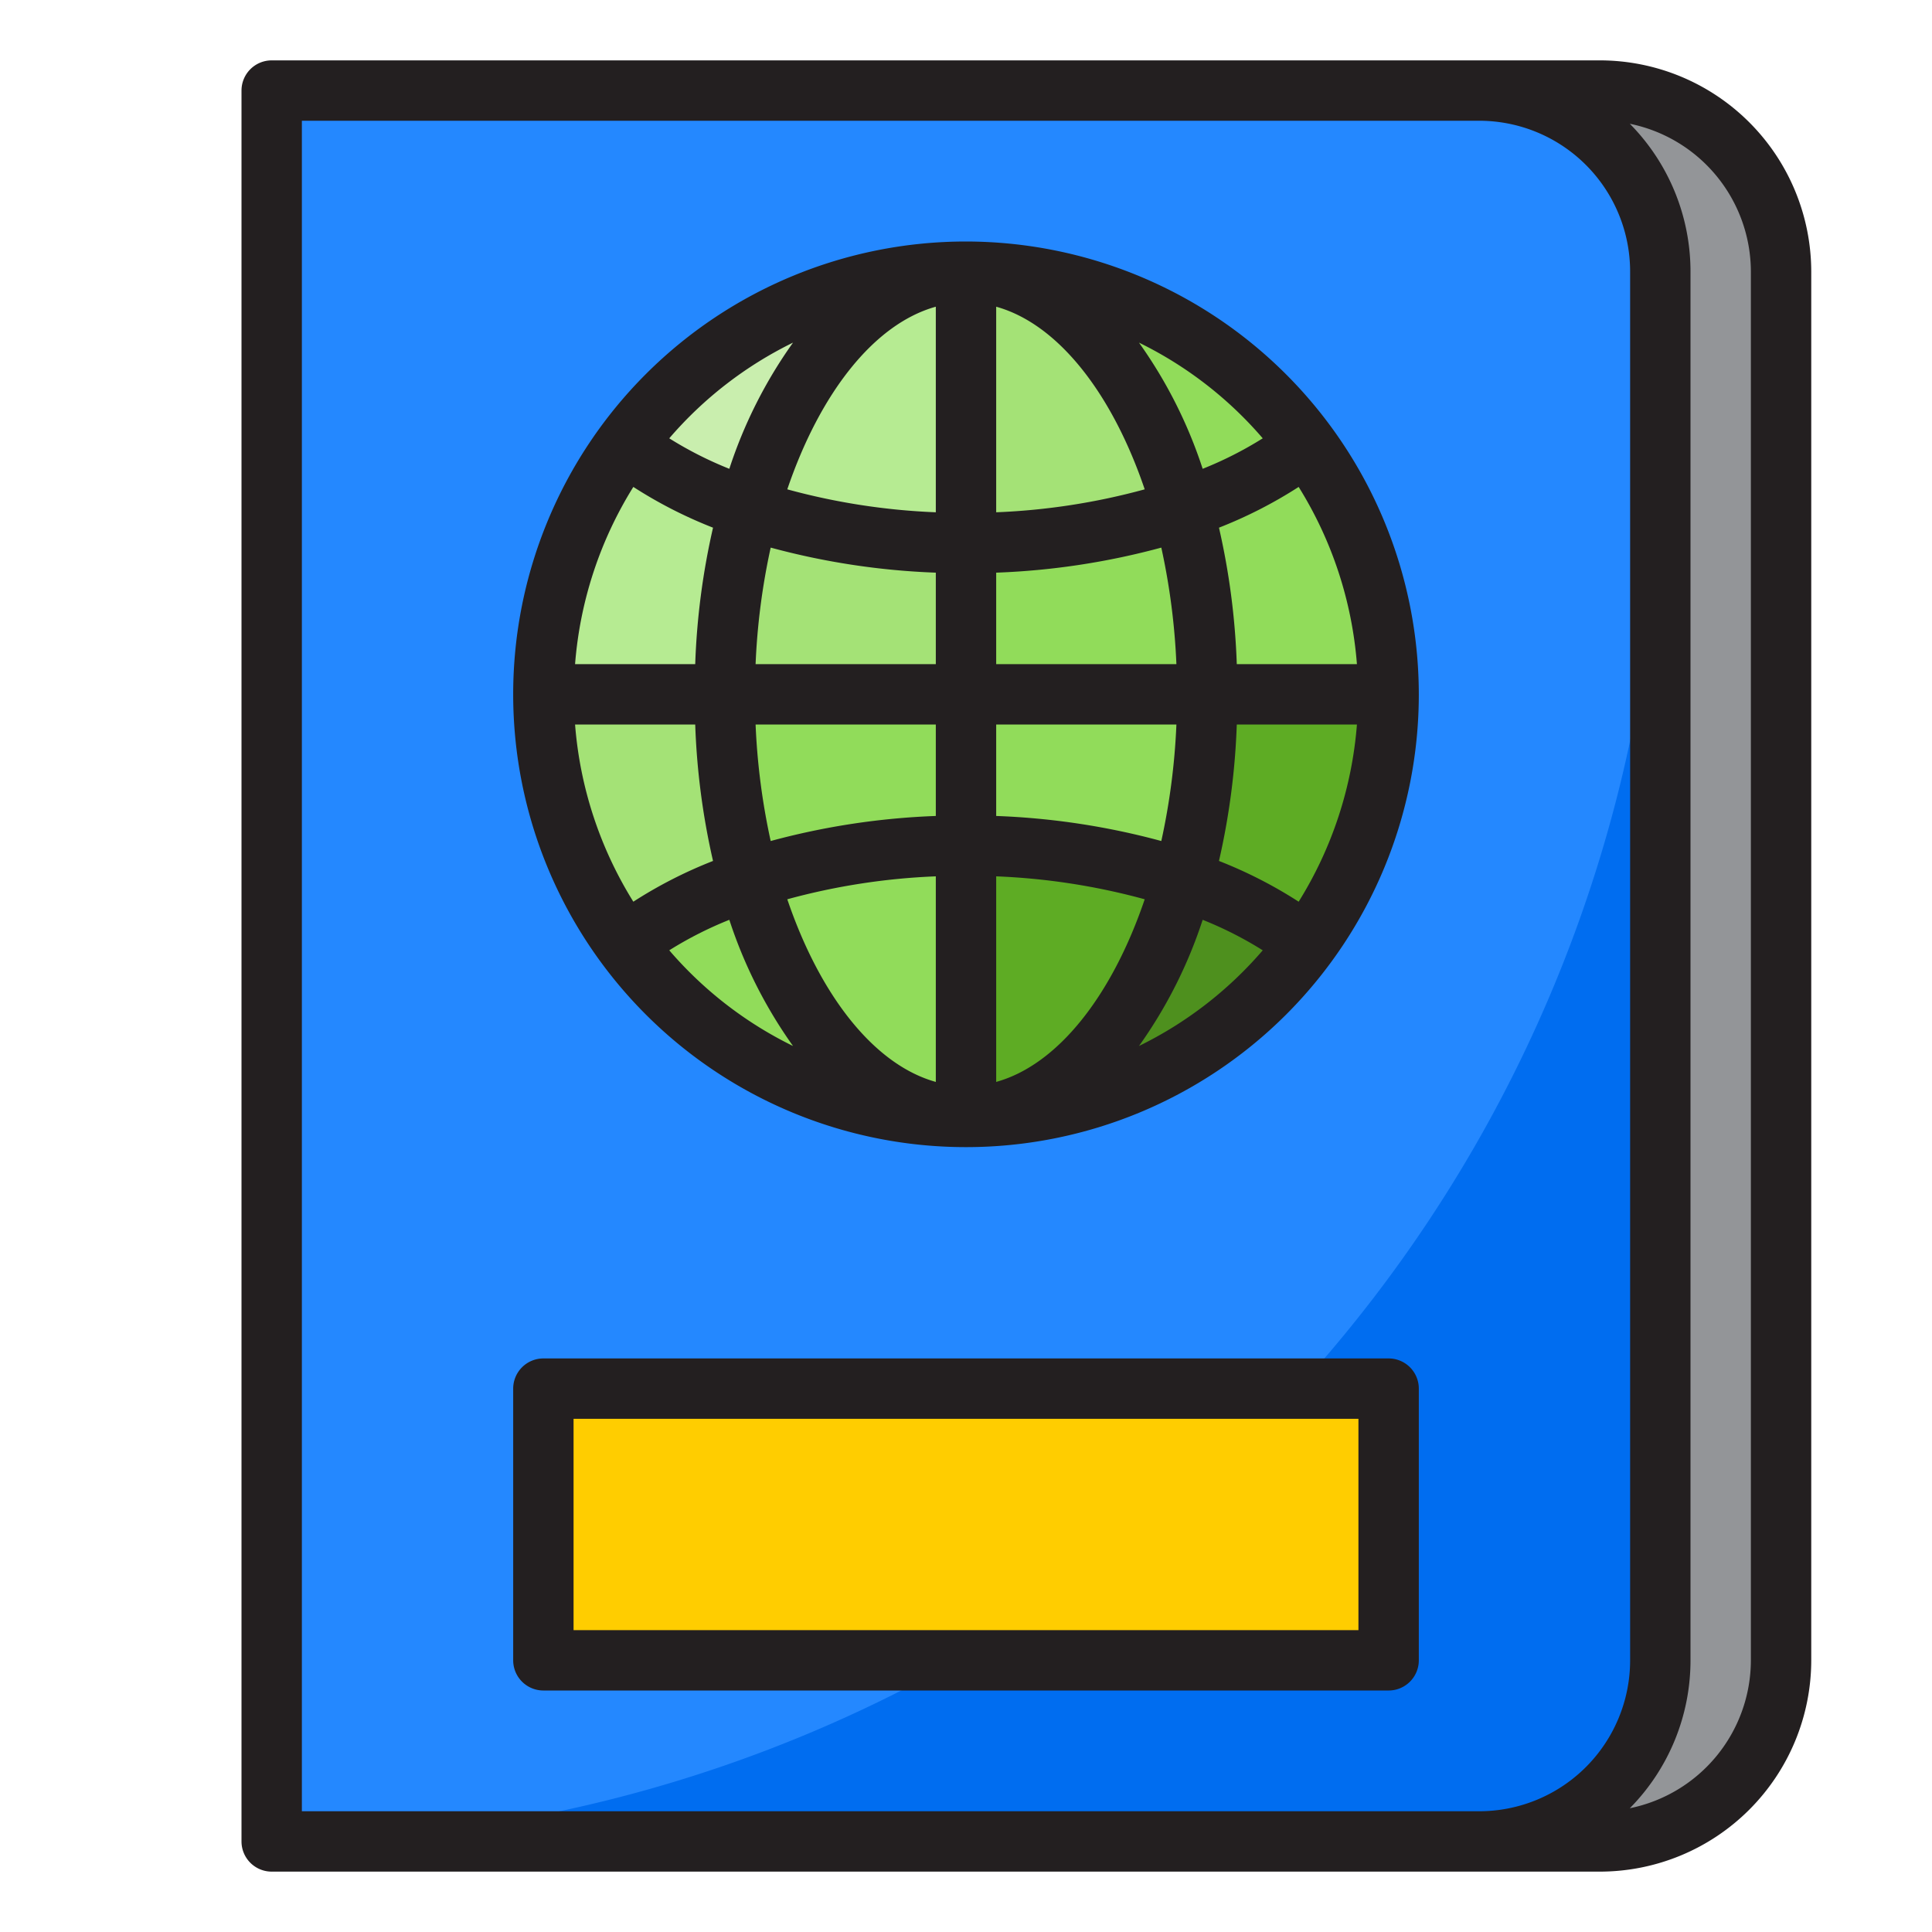 <svg height="512" viewBox="0 0 64 64" width="512" xmlns="http://www.w3.org/2000/svg"><g id="Layer_44" data-name="Layer 44"><path d="m49 3a6 6 0 0 1 6 6v46a6 6 0 0 1 -6 6h4a6 6 0 0 0 6-6v-46a6 6 0 0 0 -6-6z" fill="#939598"/><path d="m55 9v46a6 6 0 0 1 -6 6h-40v-58h40a6 6 0 0 1 6 6z" fill="#2488ff"/><path d="m9 61h40a6 6 0 0 0 6-6v-40a46 46 0 0 1 -46 46z" fill="#006df0"/><path d="m24 23h-6a13.921 13.921 0 0 0 2.718 8.265 14.3 14.3 0 0 1 4.1-2.117 22.863 22.863 0 0 1 -.818-6.148z" fill="#a4e276"/><path d="m24.821 16.852a14.3 14.3 0 0 1 -4.1-2.117 13.918 13.918 0 0 0 -2.721 8.265h6a22.863 22.863 0 0 1 .821-6.148z" fill="#b6eb92"/><path d="m32 9a13.966 13.966 0 0 0 -11.282 5.735 14.3 14.3 0 0 0 4.1 2.117c1.305-4.646 4.026-7.852 7.182-7.852z" fill="#c9eeae"/><g fill="#91dc5a"><path d="m24.821 29.148a14.3 14.3 0 0 0 -4.1 2.117 13.964 13.964 0 0 0 11.279 5.735c-3.156 0-5.877-3.206-7.179-7.852z"/><path d="m39.179 16.852a14.3 14.3 0 0 0 4.1-2.117 13.966 13.966 0 0 0 -11.279-5.735c3.156 0 5.877 3.206 7.179 7.852z"/><path d="m39.179 16.852a22.863 22.863 0 0 1 .821 6.148h6a13.918 13.918 0 0 0 -2.718-8.265 14.3 14.3 0 0 1 -4.103 2.117z"/></g><path d="m39.179 29.148a14.3 14.3 0 0 1 4.1 2.117 13.921 13.921 0 0 0 2.721-8.265h-6a22.863 22.863 0 0 1 -.821 6.148z" fill="#5eac24"/><path d="m32 37a13.964 13.964 0 0 0 11.282-5.735 14.3 14.3 0 0 0 -4.1-2.117c-1.305 4.646-4.026 7.852-7.182 7.852z" fill="#4e901e"/><path d="m24.821 29.148c1.302 4.646 4.023 7.852 7.179 7.852v-9a22.277 22.277 0 0 0 -7.179 1.148z" fill="#91dc5a"/><path d="m24.821 16.852a22.277 22.277 0 0 0 7.179 1.148v-9c-3.156 0-5.877 3.206-7.179 7.852z" fill="#b6eb92"/><path d="m39.179 29.148a22.277 22.277 0 0 0 -7.179-1.148v9c3.156 0 5.877-3.206 7.179-7.852z" fill="#5eac24"/><path d="m32 18a22.277 22.277 0 0 1 -7.179-1.148 22.863 22.863 0 0 0 -.821 6.148h8z" fill="#a4e276"/><path d="m24 23a22.863 22.863 0 0 0 .821 6.148 22.277 22.277 0 0 1 7.179-1.148v-5z" fill="#91dc5a"/><path d="m32 28a22.277 22.277 0 0 1 7.179 1.148 22.863 22.863 0 0 0 .821-6.148h-8z" fill="#91dc5a"/><path d="m39.179 16.852c-1.302-4.646-4.023-7.852-7.179-7.852v9a22.277 22.277 0 0 0 7.179-1.148z" fill="#a4e276"/><path d="m32 23h8a22.863 22.863 0 0 0 -.821-6.148 22.277 22.277 0 0 1 -7.179 1.148z" fill="#91dc5a"/><path d="m18 46h28v9h-28z" fill="#ffcd00"/><path d="m53 2h-44a1 1 0 0 0 -1 1v58a1 1 0 0 0 1 1h44a7.008 7.008 0 0 0 7-7v-46a7.008 7.008 0 0 0 -7-7zm-4 58h-39v-56h39a5 5 0 0 1 5 5v46a5 5 0 0 1 -5 5zm9-5a5.009 5.009 0 0 1 -4.01 4.9 6.967 6.967 0 0 0 2.01-4.9v-46a6.967 6.967 0 0 0 -2.01-4.9 5.009 5.009 0 0 1 4.01 4.9z" fill="#231f20"/><path d="m32 8a15 15 0 1 0 15 15 15.018 15.018 0 0 0 -15-15zm-5.73 3.35a15.442 15.442 0 0 0 -2.11 4.18 12.356 12.356 0 0 1 -1.99-1.01 12.845 12.845 0 0 1 4.1-3.17zm-5.29 4.78a14.871 14.871 0 0 0 2.64 1.35 23.84 23.84 0 0 0 -.59 4.52h-3.98a13.007 13.007 0 0 1 1.93-5.87zm0 13.74a13.007 13.007 0 0 1 -1.93-5.87h3.98a23.84 23.84 0 0 0 .59 4.52 14.871 14.871 0 0 0 -2.64 1.35zm1.19 1.61a12.356 12.356 0 0 1 1.99-1.01 15.442 15.442 0 0 0 2.11 4.18 12.845 12.845 0 0 1 -4.1-3.17zm8.83 4.36c-2.05-.57-3.84-2.87-4.92-6.05a21.917 21.917 0 0 1 4.92-.76zm0-8.81a24.267 24.267 0 0 0 -5.47.83 22.352 22.352 0 0 1 -.5-3.86h5.97zm0-5.03h-5.97a22.352 22.352 0 0 1 .5-3.86 24.267 24.267 0 0 0 5.47.83zm0-5.03a21.917 21.917 0 0 1 -4.92-.76c1.08-3.18 2.87-5.48 4.92-6.05zm12.02-.84a13.007 13.007 0 0 1 1.93 5.87h-3.98a23.84 23.84 0 0 0 -.59-4.52 14.871 14.871 0 0 0 2.64-1.35zm-1.19-1.61a12.356 12.356 0 0 1 -1.99 1.01 15.442 15.442 0 0 0 -2.11-4.18 12.845 12.845 0 0 1 4.1 3.17zm-8.83-4.36c2.05.57 3.84 2.87 4.92 6.05a21.917 21.917 0 0 1 -4.92.76zm0 8.81a24.267 24.267 0 0 0 5.47-.83 22.352 22.352 0 0 1 .5 3.86h-5.97zm0 5.03h5.97a22.352 22.352 0 0 1 -.5 3.86 24.267 24.267 0 0 0 -5.47-.83zm0 11.84v-6.81a21.917 21.917 0 0 1 4.92.76c-1.08 3.18-2.87 5.48-4.92 6.05zm4.73-1.19a15.442 15.442 0 0 0 2.11-4.18 12.356 12.356 0 0 1 1.99 1.01 12.845 12.845 0 0 1 -4.1 3.17zm5.29-4.78a14.871 14.871 0 0 0 -2.64-1.35 23.84 23.84 0 0 0 .59-4.52h3.98a13.007 13.007 0 0 1 -1.93 5.87z" fill="#231f20"/><path d="m46 45h-28a1 1 0 0 0 -1 1v9a1 1 0 0 0 1 1h28a1 1 0 0 0 1-1v-9a1 1 0 0 0 -1-1zm-1 9h-26v-7h26z" fill="#231f20"/></g></svg>